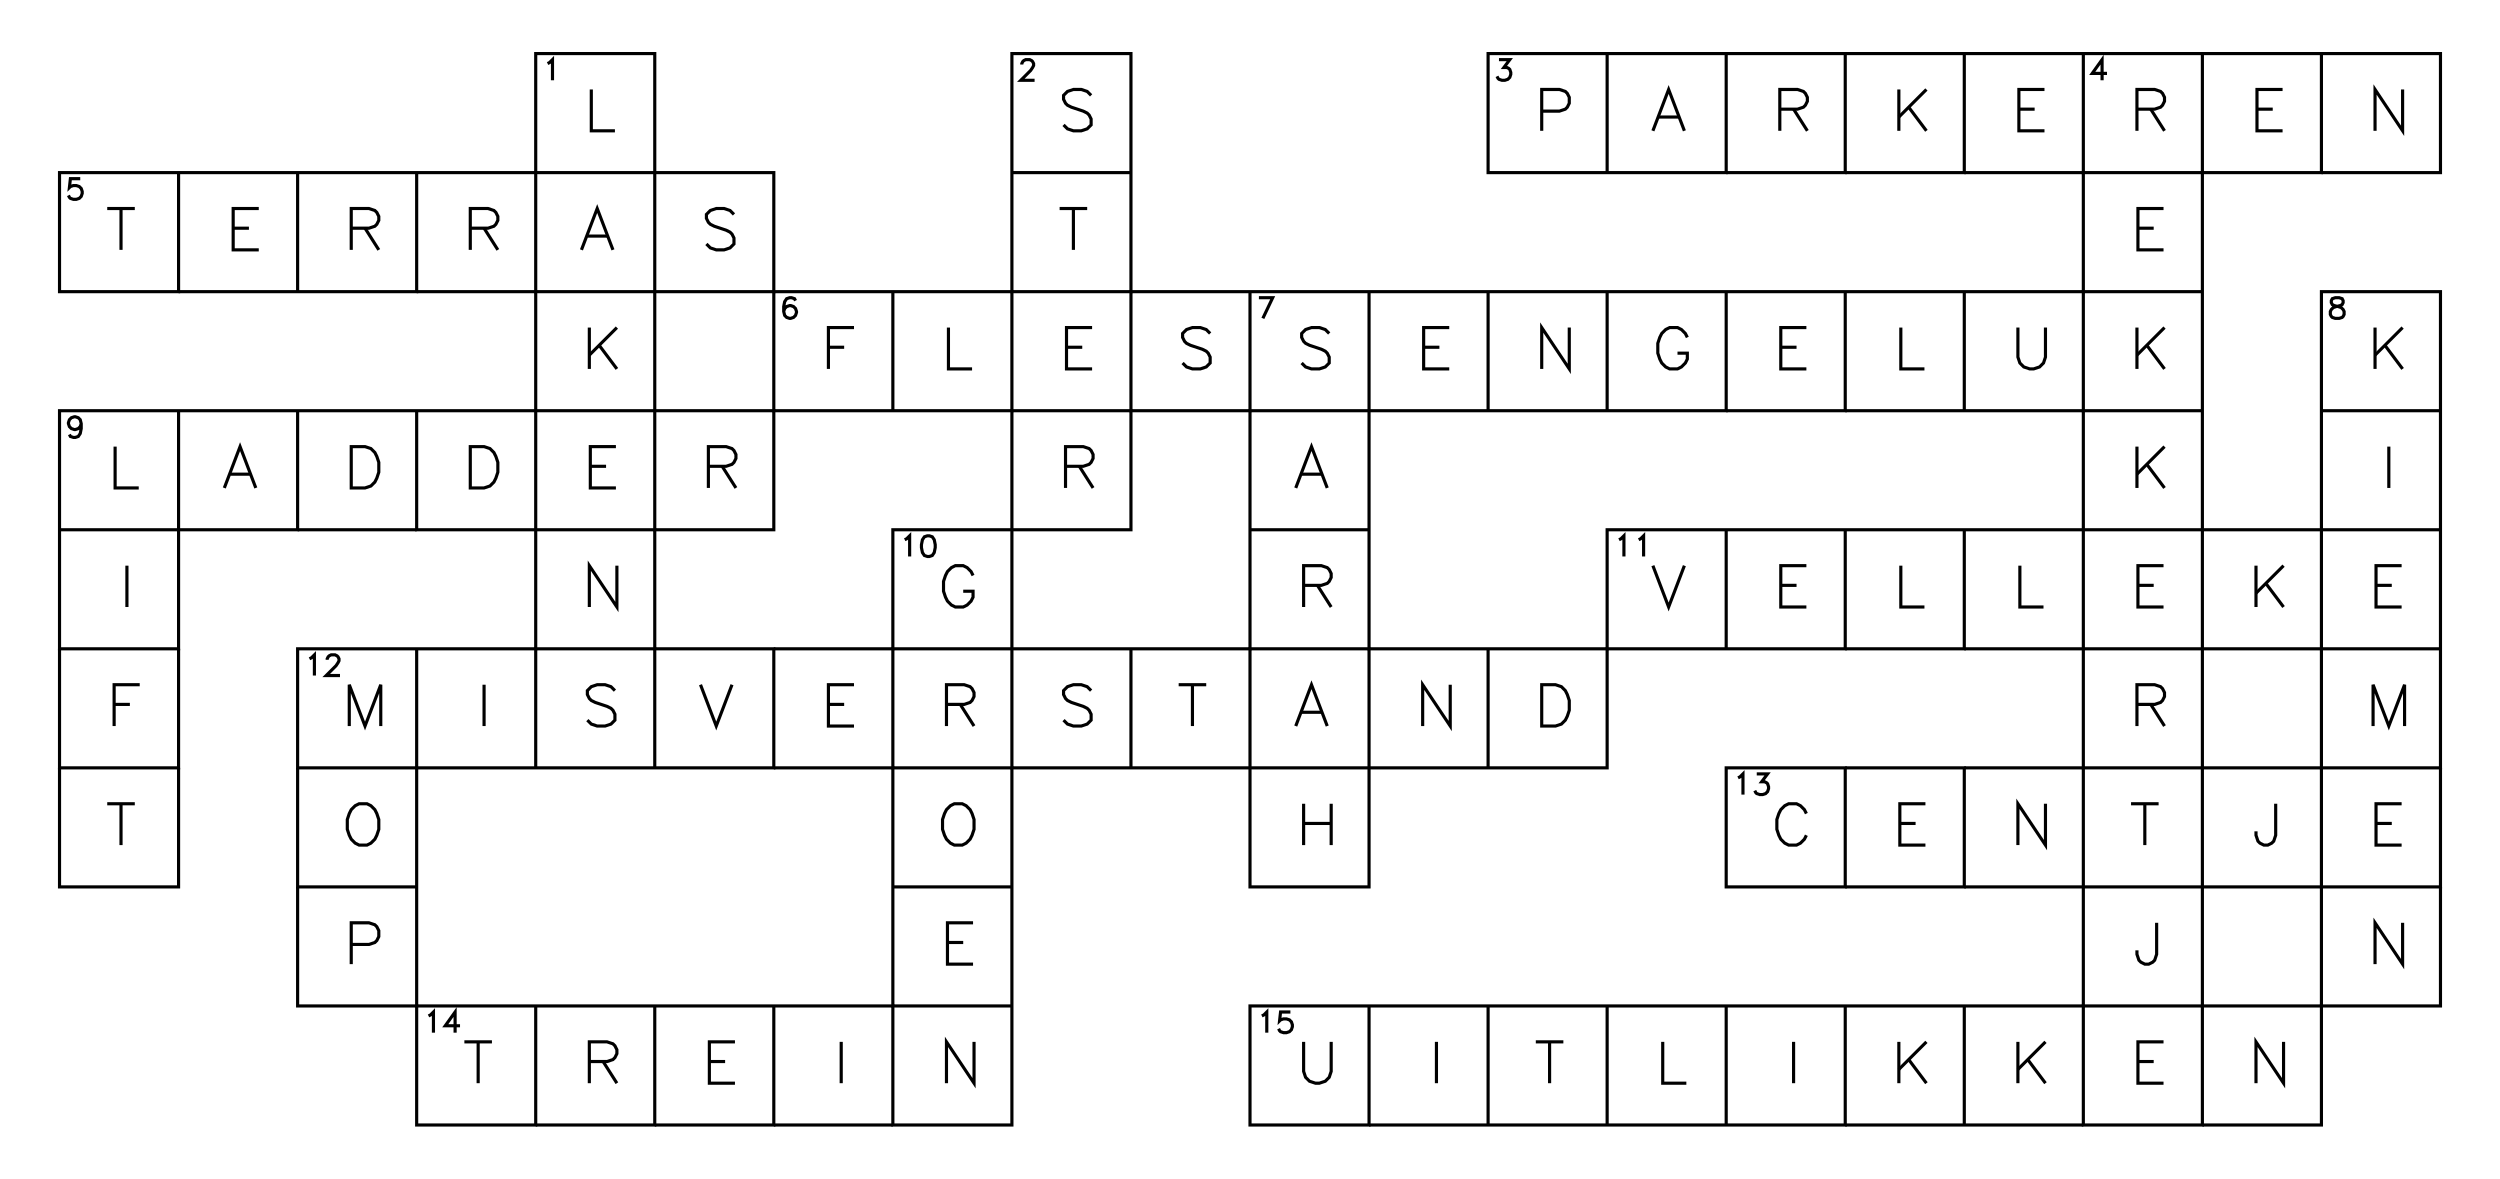 <?xml version="1.0" encoding="utf-8" ?>
<svg xmlns="http://www.w3.org/2000/svg" xmlns:cc="http://creativecommons.org/ns" xmlns:dc="http://purl.org/dc/elements/1.1/" xmlns:ev="http://www.w3.org/2001/xml-events" xmlns:inkscape="http://www.inkscape.org/namespaces/inkscape" xmlns:rdf="http://www.w3.org/1999/02/22-rdf-syntax-ns" xmlns:sodipodi="http://sodipodi.sourceforge.net/DTD/sodipodi-0.dtd" xmlns:xlink="http://www.w3.org/1999/xlink" baseProfile="tiny" height="9.9cm" version="1.2" viewBox="0 0 793.701 374.173" width="21.0cm">
  <defs/>
  <g fill="none" id="layer1" inkscape:groupmode="layer" inkscape:label="1" stroke="#000000" style="display:inline">
    <polyline points="56.693,130.394 56.693,168.189 56.693,168.189 56.693,205.984 56.693,205.984 18.898,205.984 18.898,205.984 18.898,168.189 18.898,168.189 18.898,130.394 18.898,130.394 56.693,130.394 56.693,130.394 94.488,130.394 94.488,130.394 132.284,130.394 132.284,130.394 170.079,130.394 170.079,130.394 207.874,130.394 207.874,130.394 207.874,168.189 207.874,168.189 245.669,168.189 245.669,168.189 245.669,130.394 245.669,130.394 207.874,130.394 207.874,130.394 207.874,92.598 207.874,92.598 170.079,92.598 170.079,92.598 170.079,54.803 170.079,54.803 207.874,54.803 207.874,54.803 245.669,54.803 245.669,54.803 245.669,92.598 245.669,92.598 207.874,92.598 207.874,92.598 207.874,54.803 207.874,54.803 207.874,17.008 207.874,17.008 170.079,17.008 170.079,17.008 170.079,54.803 170.079,54.803 132.284,54.803 132.284,54.803 94.488,54.803 94.488,54.803 56.693,54.803 56.693,54.803 18.898,54.803 18.898,54.803 18.898,92.598 18.898,92.598 56.693,92.598 56.693,92.598 56.693,54.803"/>
    <polyline points="173.844,20.177 174.469,19.865 174.469,19.865 175.406,18.927 175.406,18.927 175.406,25.49"/>
    <polyline points="187.726,28.405 187.726,41.531 187.726,41.531 195.226,41.531"/>
    <polygon points="321.26,17.008 321.26,54.803 321.26,54.803 321.26,92.598 321.26,92.598 359.055,92.598 359.055,92.598 359.055,54.803 359.055,54.803 359.055,17.008 359.055,17.008"/>
    <line x1="321.26" x2="359.055" y1="54.803" y2="54.803"/>
    <polyline points="324.4,20.49 324.4,20.177 324.4,20.177 324.712,19.552 324.712,19.552 325.025,19.24 325.025,19.24 325.65,18.927 325.65,18.927 326.9,18.927 326.9,18.927 327.525,19.24 327.525,19.24 327.837,19.552 327.837,19.552 328.15,20.177 328.15,20.177 328.15,20.802 328.15,20.802 327.837,21.427 327.837,21.427 327.212,22.365 327.212,22.365 324.087,25.49 324.087,25.49 328.462,25.49"/>
    <polyline points="346.408,30.28 345.158,29.03 345.158,29.03 343.283,28.405 343.283,28.405 340.783,28.405 340.783,28.405 338.908,29.03 338.908,29.03 337.658,30.28 337.658,30.28 337.658,31.53 337.658,31.53 338.283,32.781 338.283,32.781 338.908,33.406 338.908,33.406 340.158,34.031 340.158,34.031 343.908,35.281 343.908,35.281 345.158,35.906 345.158,35.906 345.783,36.531 345.783,36.531 346.408,37.781 346.408,37.781 346.408,39.656 346.408,39.656 345.158,40.906 345.158,40.906 343.283,41.531 343.283,41.531 340.783,41.531 340.783,41.531 338.908,40.906 338.908,40.906 337.658,39.656"/>
    <polygon points="472.441,17.008 472.441,54.803 472.441,54.803 510.236,54.803 510.236,54.803 548.032,54.803 548.032,54.803 548.032,17.008 548.032,17.008 510.236,17.008 510.236,17.008"/>
    <line x1="510.236" x2="510.236" y1="54.803" y2="17.008"/>
    <polyline points="475.893,18.927 479.331,18.927 479.331,18.927 477.456,21.427 477.456,21.427 478.393,21.427 478.393,21.427 479.018,21.74 479.018,21.74 479.331,22.052 479.331,22.052 479.643,22.99 479.643,22.99 479.643,23.615 479.643,23.615 479.331,24.552 479.331,24.552 478.706,25.177 478.706,25.177 477.768,25.49 477.768,25.49 476.831,25.49 476.831,25.49 475.893,25.177 475.893,25.177 475.581,24.865 475.581,24.865 475.268,24.24"/>
    <polyline points="489.464,35.281 495.089,35.281 495.089,35.281 496.964,34.656 496.964,34.656 497.589,34.031 497.589,34.031 498.214,32.781 498.214,32.781 498.214,30.905 498.214,30.905 497.589,29.655 497.589,29.655 496.964,29.03 496.964,29.03 495.089,28.405 495.089,28.405 489.464,28.405 489.464,28.405 489.464,41.531"/>
    <polyline points="534.759,41.531 529.759,28.405 529.759,28.405 524.759,41.531"/>
    <line x1="526.634" x2="532.884" y1="37.156" y2="37.156"/>
    <polyline points="548.032,54.803 585.827,54.803 585.827,54.803 585.827,17.008 585.827,17.008 548.032,17.008"/>
    <polyline points="565.054,34.656 570.679,34.656 570.679,34.656 572.554,34.031 572.554,34.031 573.179,33.406 573.179,33.406 573.804,32.156 573.804,32.156 573.804,30.905 573.804,30.905 573.179,29.655 573.179,29.655 572.554,29.03 572.554,29.03 570.679,28.405 570.679,28.405 565.054,28.405 565.054,28.405 565.054,41.531"/>
    <line x1="569.429" x2="573.804" y1="34.656" y2="41.531"/>
    <polyline points="585.827,54.803 623.622,54.803 623.622,54.803 623.622,17.008 623.622,17.008 585.827,17.008"/>
    <line x1="602.849" x2="602.849" y1="28.405" y2="41.531"/>
    <line x1="611.599" x2="602.849" y1="28.405" y2="37.156"/>
    <line x1="605.974" x2="611.599" y1="34.031" y2="41.531"/>
    <polyline points="623.622,54.803 661.417,54.803 661.417,54.803 661.417,92.598 661.417,92.598 623.622,92.598 623.622,92.598 585.827,92.598 585.827,92.598 548.032,92.598 548.032,92.598 510.236,92.598 510.236,92.598 472.441,92.598 472.441,92.598 434.646,92.598 434.646,92.598 396.85,92.598 396.85,92.598 359.055,92.598 359.055,92.598 359.055,130.394 359.055,130.394 396.85,130.394 396.85,130.394 396.85,92.598"/>
    <polyline points="661.417,17.008 699.213,17.008 699.213,17.008 699.213,54.803 699.213,54.803 661.417,54.803 661.417,54.803 661.417,17.008 661.417,17.008 623.622,17.008"/>
    <polyline points="649.082,28.405 640.957,28.405 640.957,28.405 640.957,41.531 640.957,41.531 649.082,41.531"/>
    <line x1="640.957" x2="645.957" y1="34.656" y2="34.656"/>
    <polyline points="667.37,25.49 667.37,18.927 667.37,18.927 664.245,23.302 664.245,23.302 668.932,23.302"/>
    <polyline points="678.44,34.656 684.065,34.656 684.065,34.656 685.94,34.031 685.94,34.031 686.565,33.406 686.565,33.406 687.19,32.156 687.19,32.156 687.19,30.905 687.19,30.905 686.565,29.655 686.565,29.655 685.94,29.03 685.94,29.03 684.065,28.405 684.065,28.405 678.44,28.405 678.44,28.405 678.44,41.531"/>
    <line x1="682.815" x2="687.19" y1="34.656" y2="41.531"/>
    <polyline points="434.646,92.598 434.646,130.394 434.646,130.394 434.646,168.189 434.646,168.189 434.646,205.984 434.646,205.984 472.441,205.984 472.441,205.984 510.236,205.984 510.236,205.984 510.236,168.189 510.236,168.189 548.032,168.189 548.032,168.189 585.827,168.189 585.827,168.189 623.622,168.189 623.622,168.189 661.417,168.189 661.417,168.189 699.213,168.189 699.213,168.189 699.213,130.394 699.213,130.394 699.213,92.598 699.213,92.598 699.213,54.803 699.213,54.803 737.008,54.803 737.008,54.803 737.008,17.008 737.008,17.008 699.213,17.008"/>
    <polyline points="724.673,28.405 716.548,28.405 716.548,28.405 716.548,41.531 716.548,41.531 724.673,41.531"/>
    <line x1="716.548" x2="721.548" y1="34.656" y2="34.656"/>
    <polyline points="737.008,54.803 774.803,54.803 774.803,54.803 774.803,17.008 774.803,17.008 737.008,17.008"/>
    <polyline points="762.78,28.405 762.78,41.531 762.78,41.531 754.03,28.405 754.03,28.405 754.03,41.531"/>
    <polyline points="25.475,56.722 22.35,56.722 22.35,56.722 22.037,59.535 22.037,59.535 22.35,59.222 22.35,59.222 23.287,58.91 23.287,58.91 24.225,58.91 24.225,58.91 25.162,59.222 25.162,59.222 25.787,59.847 25.787,59.847 26.1,60.785 26.1,60.785 26.1,61.41 26.1,61.41 25.787,62.347 25.787,62.347 25.162,62.972 25.162,62.972 24.225,63.285 24.225,63.285 23.287,63.285 23.287,63.285 22.35,62.972 22.35,62.972 22.037,62.66 22.037,62.66 21.725,62.035"/>
    <line x1="38.42" x2="38.42" y1="66.201" y2="79.326"/>
    <line x1="34.045" x2="42.795" y1="66.201" y2="66.201"/>
    <polyline points="56.693,92.598 94.488,92.598 94.488,92.598 132.284,92.598 132.284,92.598 132.284,54.803"/>
    <line x1="94.488" x2="94.488" y1="92.598" y2="54.803"/>
    <polyline points="82.153,66.201 74.028,66.201 74.028,66.201 74.028,79.326 74.028,79.326 82.153,79.326"/>
    <line x1="74.028" x2="79.028" y1="72.451" y2="72.451"/>
    <polyline points="111.511,72.451 117.136,72.451 117.136,72.451 119.011,71.826 119.011,71.826 119.636,71.201 119.636,71.201 120.261,69.951 120.261,69.951 120.261,68.701 120.261,68.701 119.636,67.451 119.636,67.451 119.011,66.826 119.011,66.826 117.136,66.201 117.136,66.201 111.511,66.201 111.511,66.201 111.511,79.326"/>
    <line x1="115.886" x2="120.261" y1="72.451" y2="79.326"/>
    <polyline points="132.284,92.598 170.079,92.598 170.079,92.598 170.079,130.394 170.079,130.394 170.079,168.189 170.079,168.189 170.079,205.984 170.079,205.984 132.284,205.984 132.284,205.984 94.488,205.984 94.488,205.984 94.488,243.78 94.488,243.78 132.284,243.78 132.284,243.78 170.079,243.78 170.079,243.78 207.874,243.78 207.874,243.78 245.669,243.78 245.669,243.78 245.669,205.984 245.669,205.984 207.874,205.984 207.874,205.984 207.874,168.189 207.874,168.189 170.079,168.189 170.079,168.189 132.284,168.189 132.284,168.189 132.284,130.394"/>
    <polyline points="149.306,72.451 154.931,72.451 154.931,72.451 156.806,71.826 156.806,71.826 157.431,71.201 157.431,71.201 158.056,69.951 158.056,69.951 158.056,68.701 158.056,68.701 157.431,67.451 157.431,67.451 156.806,66.826 156.806,66.826 154.931,66.201 154.931,66.201 149.306,66.201 149.306,66.201 149.306,79.326"/>
    <line x1="153.681" x2="158.056" y1="72.451" y2="79.326"/>
    <polyline points="194.601,79.326 189.601,66.201 189.601,66.201 184.601,79.326"/>
    <line x1="186.476" x2="192.726" y1="74.951" y2="74.951"/>
    <polyline points="233.022,68.076 231.772,66.826 231.772,66.826 229.897,66.201 229.897,66.201 227.397,66.201 227.397,66.201 225.522,66.826 225.522,66.826 224.272,68.076 224.272,68.076 224.272,69.326 224.272,69.326 224.897,70.576 224.897,70.576 225.522,71.201 225.522,71.201 226.772,71.826 226.772,71.826 230.522,73.076 230.522,73.076 231.772,73.701 231.772,73.701 232.397,74.326 232.397,74.326 233.022,75.576 233.022,75.576 233.022,77.451 233.022,77.451 231.772,78.701 231.772,78.701 229.897,79.326 229.897,79.326 227.397,79.326 227.397,79.326 225.522,78.701 225.522,78.701 224.272,77.451"/>
    <line x1="340.783" x2="340.783" y1="66.201" y2="79.326"/>
    <line x1="336.408" x2="345.158" y1="66.201" y2="66.201"/>
    <polyline points="699.213,130.394 661.417,130.394 661.417,130.394 661.417,92.598 661.417,92.598 699.213,92.598"/>
    <polyline points="686.878,66.201 678.753,66.201 678.753,66.201 678.753,79.326 678.753,79.326 686.878,79.326"/>
    <line x1="678.753" x2="683.753" y1="72.451" y2="72.451"/>
    <line x1="187.101" x2="187.101" y1="103.996" y2="117.121"/>
    <line x1="195.851" x2="187.101" y1="103.996" y2="112.746"/>
    <line x1="190.226" x2="195.851" y1="109.621" y2="117.121"/>
    <polygon points="245.669,92.598 245.669,130.394 245.669,130.394 283.465,130.394 283.465,130.394 321.26,130.394 321.26,130.394 321.26,92.598 321.26,92.598 283.465,92.598 283.465,92.598"/>
    <line x1="283.465" x2="283.465" y1="130.394" y2="92.598"/>
    <polyline points="252.559,95.455 252.247,94.83 252.247,94.83 251.309,94.518 251.309,94.518 250.684,94.518 250.684,94.518 249.747,94.83 249.747,94.83 249.122,95.768 249.122,95.768 248.809,97.33 248.809,97.33 248.809,98.893 248.809,98.893 249.122,100.143 249.122,100.143 249.747,100.768 249.747,100.768 250.684,101.08 250.684,101.08 250.997,101.08 250.997,101.08 251.934,100.768 251.934,100.768 252.559,100.143 252.559,100.143 252.872,99.205 252.872,99.205 252.872,98.893 252.872,98.893 252.559,97.955 252.559,97.955 251.934,97.33 251.934,97.33 250.997,97.018 250.997,97.018 250.684,97.018 250.684,97.018 249.747,97.33 249.747,97.33 249.122,97.955 249.122,97.955 248.809,98.893"/>
    <polyline points="271.129,103.996 263.004,103.996 263.004,103.996 263.004,117.121"/>
    <line x1="263.004" x2="268.004" y1="110.246" y2="110.246"/>
    <polyline points="301.112,103.996 301.112,117.121 301.112,117.121 308.612,117.121"/>
    <polyline points="585.827,168.189 585.827,205.984 585.827,205.984 548.032,205.984 548.032,205.984 510.236,205.984 510.236,205.984 510.236,243.78 510.236,243.78 472.441,243.78 472.441,243.78 434.646,243.78 434.646,243.78 434.646,281.575 434.646,281.575 396.85,281.575 396.85,281.575 396.85,243.78 396.85,243.78 434.646,243.78 434.646,243.78 434.646,205.984 434.646,205.984 396.85,205.984 396.85,205.984 396.85,243.78 396.85,243.78 359.055,243.78 359.055,243.78 321.26,243.78 321.26,243.78 321.26,205.984 321.26,205.984 321.26,168.189 321.26,168.189 321.26,130.394 321.26,130.394 359.055,130.394 359.055,130.394 359.055,168.189 359.055,168.189 321.26,168.189 321.26,168.189 283.465,168.189 283.465,168.189 283.465,205.984 283.465,205.984 245.669,205.984"/>
    <polyline points="346.72,103.996 338.595,103.996 338.595,103.996 338.595,117.121 338.595,117.121 346.72,117.121"/>
    <line x1="338.595" x2="343.595" y1="110.246" y2="110.246"/>
    <polyline points="384.203,105.871 382.953,104.621 382.953,104.621 381.078,103.996 381.078,103.996 378.578,103.996 378.578,103.996 376.703,104.621 376.703,104.621 375.453,105.871 375.453,105.871 375.453,107.121 375.453,107.121 376.078,108.371 376.078,108.371 376.703,108.996 376.703,108.996 377.953,109.621 377.953,109.621 381.703,110.871 381.703,110.871 382.953,111.496 382.953,111.496 383.578,112.121 383.578,112.121 384.203,113.371 384.203,113.371 384.203,115.246 384.203,115.246 382.953,116.496 382.953,116.496 381.078,117.121 381.078,117.121 378.578,117.121 378.578,117.121 376.703,116.496 376.703,116.496 375.453,115.246"/>
    <polyline points="132.284,205.984 132.284,243.78 132.284,243.78 132.284,281.575 132.284,281.575 132.284,319.37 132.284,319.37 170.079,319.37 170.079,319.37 207.874,319.37 207.874,319.37 245.669,319.37 245.669,319.37 283.465,319.37 283.465,319.37 283.465,357.165 283.465,357.165 321.26,357.165 321.26,357.165 321.26,319.37 321.26,319.37 321.26,281.575 321.26,281.575 321.26,243.78 321.26,243.78 283.465,243.78 283.465,243.78 283.465,205.984 283.465,205.984 321.26,205.984 321.26,205.984 359.055,205.984 359.055,205.984 396.85,205.984 396.85,205.984 396.85,168.189 396.85,168.189 396.85,130.394 396.85,130.394 434.646,130.394 434.646,130.394 472.441,130.394 472.441,130.394 510.236,130.394 510.236,130.394 548.032,130.394 548.032,130.394 548.032,92.598"/>
    <polyline points="399.678,94.518 404.053,94.518 404.053,94.518 400.928,101.08"/>
    <polyline points="421.998,105.871 420.748,104.621 420.748,104.621 418.873,103.996 418.873,103.996 416.373,103.996 416.373,103.996 414.498,104.621 414.498,104.621 413.248,105.871 413.248,105.871 413.248,107.121 413.248,107.121 413.873,108.371 413.873,108.371 414.498,108.996 414.498,108.996 415.748,109.621 415.748,109.621 419.498,110.871 419.498,110.871 420.748,111.496 420.748,111.496 421.373,112.121 421.373,112.121 421.998,113.371 421.998,113.371 421.998,115.246 421.998,115.246 420.748,116.496 420.748,116.496 418.873,117.121 418.873,117.121 416.373,117.121 416.373,117.121 414.498,116.496 414.498,116.496 413.248,115.246"/>
    <line x1="472.441" x2="472.441" y1="130.394" y2="92.598"/>
    <polyline points="460.106,103.996 451.981,103.996 451.981,103.996 451.981,117.121 451.981,117.121 460.106,117.121"/>
    <line x1="451.981" x2="456.981" y1="110.246" y2="110.246"/>
    <line x1="510.236" x2="510.236" y1="130.394" y2="92.598"/>
    <polyline points="498.214,103.996 498.214,117.121 498.214,117.121 489.464,103.996 489.464,103.996 489.464,117.121"/>
    <polyline points="535.696,107.121 535.071,105.871 535.071,105.871 533.821,104.621 533.821,104.621 532.571,103.996 532.571,103.996 530.071,103.996 530.071,103.996 528.821,104.621 528.821,104.621 527.571,105.871 527.571,105.871 526.946,107.121 526.946,107.121 526.321,108.996 526.321,108.996 526.321,112.121 526.321,112.121 526.946,113.996 526.946,113.996 527.571,115.246 527.571,115.246 528.821,116.496 528.821,116.496 530.071,117.121 530.071,117.121 532.571,117.121 532.571,117.121 533.821,116.496 533.821,116.496 535.071,115.246 535.071,115.246 535.696,113.996 535.696,113.996 535.696,112.121 535.696,112.121 532.571,112.121"/>
    <polyline points="548.032,130.394 585.827,130.394 585.827,130.394 585.827,92.598"/>
    <polyline points="573.492,103.996 565.367,103.996 565.367,103.996 565.367,117.121 565.367,117.121 573.492,117.121"/>
    <line x1="565.367" x2="570.367" y1="110.246" y2="110.246"/>
    <polyline points="585.827,130.394 623.622,130.394 623.622,130.394 661.417,130.394 661.417,130.394 661.417,168.189 661.417,168.189 661.417,205.984 661.417,205.984 661.417,243.78 661.417,243.78 699.213,243.78 699.213,243.78 699.213,205.984 699.213,205.984 699.213,168.189 699.213,168.189 737.008,168.189 737.008,168.189 774.803,168.189 774.803,168.189 774.803,130.394 774.803,130.394 774.803,92.598 774.803,92.598 737.008,92.598 737.008,92.598 737.008,130.394 737.008,130.394 737.008,168.189 737.008,168.189 737.008,205.984 737.008,205.984 737.008,243.78 737.008,243.78 774.803,243.78 774.803,243.78 774.803,205.984 774.803,205.984 774.803,168.189"/>
    <line x1="623.622" x2="623.622" y1="130.394" y2="92.598"/>
    <polyline points="603.474,103.996 603.474,117.121 603.474,117.121 610.974,117.121"/>
    <polyline points="640.645,103.996 640.645,113.371 640.645,113.371 641.27,115.246 641.27,115.246 642.52,116.496 642.52,116.496 644.395,117.121 644.395,117.121 645.645,117.121 645.645,117.121 647.52,116.496 647.52,116.496 648.77,115.246 648.77,115.246 649.395,113.371 649.395,113.371 649.395,103.996"/>
    <line x1="678.44" x2="678.44" y1="103.996" y2="117.121"/>
    <line x1="687.19" x2="678.44" y1="103.996" y2="112.746"/>
    <line x1="681.565" x2="687.19" y1="109.621" y2="117.121"/>
    <line x1="737.008" x2="774.803" y1="130.394" y2="130.394"/>
    <polygon points="741.398,94.518 740.46,94.83 740.46,94.83 740.148,95.455 740.148,95.455 740.148,96.08 740.148,96.08 740.46,96.705 740.46,96.705 741.085,97.018 741.085,97.018 742.335,97.33 742.335,97.33 743.273,97.643 743.273,97.643 743.898,98.268 743.898,98.268 744.21,98.893 744.21,98.893 744.21,99.83 744.21,99.83 743.898,100.455 743.898,100.455 743.585,100.768 743.585,100.768 742.648,101.08 742.648,101.08 741.398,101.08 741.398,101.08 740.46,100.768 740.46,100.768 740.148,100.455 740.148,100.455 739.835,99.83 739.835,99.83 739.835,98.893 739.835,98.893 740.148,98.268 740.148,98.268 740.773,97.643 740.773,97.643 741.71,97.33 741.71,97.33 742.96,97.018 742.96,97.018 743.585,96.705 743.585,96.705 743.898,96.08 743.898,96.08 743.898,95.455 743.898,95.455 743.585,94.83 743.585,94.83 742.648,94.518 742.648,94.518"/>
    <line x1="754.03" x2="754.03" y1="103.996" y2="117.121"/>
    <line x1="762.78" x2="754.03" y1="103.996" y2="112.746"/>
    <line x1="757.155" x2="762.78" y1="109.621" y2="117.121"/>
    <polyline points="18.898,168.189 56.693,168.189 56.693,168.189 94.488,168.189 94.488,168.189 94.488,130.394"/>
    <polyline points="25.787,134.5 25.475,135.438 25.475,135.438 24.85,136.063 24.85,136.063 23.912,136.375 23.912,136.375 23.6,136.375 23.6,136.375 22.662,136.063 22.662,136.063 22.037,135.438 22.037,135.438 21.725,134.5 21.725,134.5 21.725,134.188 21.725,134.188 22.037,133.25 22.037,133.25 22.662,132.625 22.662,132.625 23.6,132.313 23.6,132.313 23.912,132.313 23.912,132.313 24.85,132.625 24.85,132.625 25.475,133.25 25.475,133.25 25.787,134.5 25.787,134.5 25.787,136.063 25.787,136.063 25.475,137.625 25.475,137.625 24.85,138.563 24.85,138.563 23.912,138.875 23.912,138.875 23.287,138.875 23.287,138.875 22.35,138.563 22.35,138.563 22.037,137.938"/>
    <polyline points="36.545,141.791 36.545,154.916 36.545,154.916 44.045,154.916"/>
    <polyline points="81.216,154.916 76.216,141.791 76.216,141.791 71.216,154.916"/>
    <line x1="73.091" x2="79.341" y1="150.541" y2="150.541"/>
    <line x1="94.488" x2="132.284" y1="168.189" y2="168.189"/>
    <polygon points="111.511,141.791 111.511,154.916 111.511,154.916 115.886,154.916 115.886,154.916 117.761,154.291 117.761,154.291 119.011,153.041 119.011,153.041 119.636,151.791 119.636,151.791 120.261,149.916 120.261,149.916 120.261,146.791 120.261,146.791 119.636,144.916 119.636,144.916 119.011,143.666 119.011,143.666 117.761,142.416 117.761,142.416 115.886,141.791 115.886,141.791"/>
    <polygon points="149.306,141.791 149.306,154.916 149.306,154.916 153.681,154.916 153.681,154.916 155.556,154.291 155.556,154.291 156.806,153.041 156.806,153.041 157.431,151.791 157.431,151.791 158.056,149.916 158.056,149.916 158.056,146.791 158.056,146.791 157.431,144.916 157.431,144.916 156.806,143.666 156.806,143.666 155.556,142.416 155.556,142.416 153.681,141.791 153.681,141.791"/>
    <polyline points="195.539,141.791 187.414,141.791 187.414,141.791 187.414,154.916 187.414,154.916 195.539,154.916"/>
    <line x1="187.414" x2="192.414" y1="148.041" y2="148.041"/>
    <polyline points="224.897,148.041 230.522,148.041 230.522,148.041 232.397,147.416 232.397,147.416 233.022,146.791 233.022,146.791 233.647,145.541 233.647,145.541 233.647,144.291 233.647,144.291 233.022,143.041 233.022,143.041 232.397,142.416 232.397,142.416 230.522,141.791 230.522,141.791 224.897,141.791 224.897,141.791 224.897,154.916"/>
    <line x1="229.272" x2="233.647" y1="148.041" y2="154.916"/>
    <polyline points="338.283,148.041 343.908,148.041 343.908,148.041 345.783,147.416 345.783,147.416 346.408,146.791 346.408,146.791 347.033,145.541 347.033,145.541 347.033,144.291 347.033,144.291 346.408,143.041 346.408,143.041 345.783,142.416 345.783,142.416 343.908,141.791 343.908,141.791 338.283,141.791 338.283,141.791 338.283,154.916"/>
    <line x1="342.658" x2="347.033" y1="148.041" y2="154.916"/>
    <line x1="396.85" x2="434.646" y1="168.189" y2="168.189"/>
    <polyline points="421.373,154.916 416.373,141.791 416.373,141.791 411.373,154.916"/>
    <line x1="413.248" x2="419.498" y1="150.541" y2="150.541"/>
    <line x1="678.44" x2="678.44" y1="141.791" y2="154.916"/>
    <line x1="687.19" x2="678.44" y1="141.791" y2="150.541"/>
    <line x1="681.565" x2="687.19" y1="147.416" y2="154.916"/>
    <line x1="758.405" x2="758.405" y1="141.791" y2="154.916"/>
    <line x1="40.295" x2="40.295" y1="179.587" y2="192.712"/>
    <polyline points="170.079,243.78 170.079,205.984 170.079,205.984 207.874,205.984 207.874,205.984 207.874,243.78"/>
    <polyline points="195.851,179.587 195.851,192.712 195.851,192.712 187.101,179.587 187.101,179.587 187.101,192.712"/>
    <polyline points="287.229,171.358 287.854,171.046 287.854,171.046 288.792,170.108 288.792,170.108 288.792,176.671"/>
    <polygon points="294.417,170.108 293.479,170.421 293.479,170.421 292.854,171.358 292.854,171.358 292.542,172.921 292.542,172.921 292.542,173.858 292.542,173.858 292.854,175.421 292.854,175.421 293.479,176.358 293.479,176.358 294.417,176.671 294.417,176.671 295.042,176.671 295.042,176.671 295.979,176.358 295.979,176.358 296.604,175.421 296.604,175.421 296.917,173.858 296.917,173.858 296.917,172.921 296.917,172.921 296.604,171.358 296.604,171.358 295.979,170.421 295.979,170.421 295.042,170.108 295.042,170.108"/>
    <polyline points="308.925,182.712 308.3,181.462 308.3,181.462 307.05,180.212 307.05,180.212 305.8,179.587 305.8,179.587 303.3,179.587 303.3,179.587 302.05,180.212 302.05,180.212 300.8,181.462 300.8,181.462 300.175,182.712 300.175,182.712 299.55,184.587 299.55,184.587 299.55,187.712 299.55,187.712 300.175,189.587 300.175,189.587 300.8,190.837 300.8,190.837 302.05,192.087 302.05,192.087 303.3,192.712 303.3,192.712 305.8,192.712 305.8,192.712 307.05,192.087 307.05,192.087 308.3,190.837 308.3,190.837 308.925,189.587 308.925,189.587 308.925,187.712 308.925,187.712 305.8,187.712"/>
    <polyline points="413.873,185.837 419.498,185.837 419.498,185.837 421.373,185.212 421.373,185.212 421.998,184.587 421.998,184.587 422.623,183.337 422.623,183.337 422.623,182.087 422.623,182.087 421.998,180.837 421.998,180.837 421.373,180.212 421.373,180.212 419.498,179.587 419.498,179.587 413.873,179.587 413.873,179.587 413.873,192.712"/>
    <line x1="418.248" x2="422.623" y1="185.837" y2="192.712"/>
    <line x1="548.032" x2="548.032" y1="205.984" y2="168.189"/>
    <polyline points="514.001,171.358 514.626,171.046 514.626,171.046 515.563,170.108 515.563,170.108 515.563,176.671"/>
    <polyline points="520.251,171.358 520.876,171.046 520.876,171.046 521.813,170.108 521.813,170.108 521.813,176.671"/>
    <polyline points="524.759,179.587 529.759,192.712 529.759,192.712 534.759,179.587"/>
    <polyline points="573.492,179.587 565.367,179.587 565.367,179.587 565.367,192.712 565.367,192.712 573.492,192.712"/>
    <line x1="565.367" x2="570.367" y1="185.837" y2="185.837"/>
    <polyline points="585.827,205.984 623.622,205.984 623.622,205.984 623.622,168.189"/>
    <polyline points="603.474,179.587 603.474,192.712 603.474,192.712 610.974,192.712"/>
    <polyline points="623.622,205.984 661.417,205.984 661.417,205.984 699.213,205.984 699.213,205.984 737.008,205.984 737.008,205.984 774.803,205.984"/>
    <polyline points="641.27,179.587 641.27,192.712 641.27,192.712 648.77,192.712"/>
    <polyline points="686.878,179.587 678.753,179.587 678.753,179.587 678.753,192.712 678.753,192.712 686.878,192.712"/>
    <line x1="678.753" x2="683.753" y1="185.837" y2="185.837"/>
    <line x1="716.235" x2="716.235" y1="179.587" y2="192.712"/>
    <line x1="724.985" x2="716.235" y1="179.587" y2="188.337"/>
    <line x1="719.36" x2="724.985" y1="185.212" y2="192.712"/>
    <polyline points="762.468,179.587 754.343,179.587 754.343,179.587 754.343,192.712 754.343,192.712 762.468,192.712"/>
    <line x1="754.343" x2="759.343" y1="185.837" y2="185.837"/>
    <polyline points="18.898,205.984 18.898,243.78 18.898,243.78 56.693,243.78 56.693,243.78 56.693,205.984"/>
    <polyline points="44.358,217.382 36.233,217.382 36.233,217.382 36.233,230.507"/>
    <line x1="36.233" x2="41.233" y1="223.632" y2="223.632"/>
    <polyline points="98.253,209.154 98.878,208.841 98.878,208.841 99.816,207.904 99.816,207.904 99.816,214.466"/>
    <polyline points="103.878,209.466 103.878,209.154 103.878,209.154 104.191,208.529 104.191,208.529 104.503,208.216 104.503,208.216 105.128,207.904 105.128,207.904 106.378,207.904 106.378,207.904 107.003,208.216 107.003,208.216 107.316,208.529 107.316,208.529 107.628,209.154 107.628,209.154 107.628,209.779 107.628,209.779 107.316,210.404 107.316,210.404 106.691,211.341 106.691,211.341 103.566,214.466 103.566,214.466 107.941,214.466"/>
    <polyline points="120.886,230.507 120.886,217.382 120.886,217.382 115.886,230.507 115.886,230.507 110.886,217.382 110.886,217.382 110.886,230.507"/>
    <line x1="153.681" x2="153.681" y1="217.382" y2="230.507"/>
    <polyline points="195.226,219.257 193.976,218.007 193.976,218.007 192.101,217.382 192.101,217.382 189.601,217.382 189.601,217.382 187.726,218.007 187.726,218.007 186.476,219.257 186.476,219.257 186.476,220.507 186.476,220.507 187.101,221.757 187.101,221.757 187.726,222.382 187.726,222.382 188.976,223.007 188.976,223.007 192.726,224.257 192.726,224.257 193.976,224.882 193.976,224.882 194.601,225.507 194.601,225.507 195.226,226.757 195.226,226.757 195.226,228.632 195.226,228.632 193.976,229.882 193.976,229.882 192.101,230.507 192.101,230.507 189.601,230.507 189.601,230.507 187.726,229.882 187.726,229.882 186.476,228.632"/>
    <polyline points="222.397,217.382 227.397,230.507 227.397,230.507 232.397,217.382"/>
    <polyline points="245.669,243.78 283.465,243.78 283.465,243.78 283.465,281.575 283.465,281.575 283.465,319.37 283.465,319.37 321.26,319.37"/>
    <polyline points="271.129,217.382 263.004,217.382 263.004,217.382 263.004,230.507 263.004,230.507 271.129,230.507"/>
    <line x1="263.004" x2="268.004" y1="223.632" y2="223.632"/>
    <polyline points="300.487,223.632 306.112,223.632 306.112,223.632 307.987,223.007 307.987,223.007 308.612,222.382 308.612,222.382 309.237,221.132 309.237,221.132 309.237,219.882 309.237,219.882 308.612,218.632 308.612,218.632 307.987,218.007 307.987,218.007 306.112,217.382 306.112,217.382 300.487,217.382 300.487,217.382 300.487,230.507"/>
    <line x1="304.862" x2="309.237" y1="223.632" y2="230.507"/>
    <line x1="359.055" x2="359.055" y1="243.78" y2="205.984"/>
    <polyline points="346.408,219.257 345.158,218.007 345.158,218.007 343.283,217.382 343.283,217.382 340.783,217.382 340.783,217.382 338.908,218.007 338.908,218.007 337.658,219.257 337.658,219.257 337.658,220.507 337.658,220.507 338.283,221.757 338.283,221.757 338.908,222.382 338.908,222.382 340.158,223.007 340.158,223.007 343.908,224.257 343.908,224.257 345.158,224.882 345.158,224.882 345.783,225.507 345.783,225.507 346.408,226.757 346.408,226.757 346.408,228.632 346.408,228.632 345.158,229.882 345.158,229.882 343.283,230.507 343.283,230.507 340.783,230.507 340.783,230.507 338.908,229.882 338.908,229.882 337.658,228.632"/>
    <line x1="378.578" x2="378.578" y1="217.382" y2="230.507"/>
    <line x1="374.203" x2="382.953" y1="217.382" y2="217.382"/>
    <polyline points="421.373,230.507 416.373,217.382 416.373,217.382 411.373,230.507"/>
    <line x1="413.248" x2="419.498" y1="226.132" y2="226.132"/>
    <line x1="472.441" x2="472.441" y1="243.78" y2="205.984"/>
    <polyline points="460.418,217.382 460.418,230.507 460.418,230.507 451.668,217.382 451.668,217.382 451.668,230.507"/>
    <polygon points="489.464,217.382 489.464,230.507 489.464,230.507 493.839,230.507 493.839,230.507 495.714,229.882 495.714,229.882 496.964,228.632 496.964,228.632 497.589,227.382 497.589,227.382 498.214,225.507 498.214,225.507 498.214,222.382 498.214,222.382 497.589,220.507 497.589,220.507 496.964,219.257 496.964,219.257 495.714,218.007 495.714,218.007 493.839,217.382 493.839,217.382"/>
    <polyline points="678.44,223.632 684.065,223.632 684.065,223.632 685.94,223.007 685.94,223.007 686.565,222.382 686.565,222.382 687.19,221.132 687.19,221.132 687.19,219.882 687.19,219.882 686.565,218.632 686.565,218.632 685.94,218.007 685.94,218.007 684.065,217.382 684.065,217.382 678.44,217.382 678.44,217.382 678.44,230.507"/>
    <line x1="682.815" x2="687.19" y1="223.632" y2="230.507"/>
    <polyline points="763.405,230.507 763.405,217.382 763.405,217.382 758.405,230.507 758.405,230.507 753.405,217.382 753.405,217.382 753.405,230.507"/>
    <polyline points="18.898,243.78 18.898,281.575 18.898,281.575 56.693,281.575 56.693,281.575 56.693,243.78"/>
    <line x1="38.42" x2="38.42" y1="255.177" y2="268.302"/>
    <line x1="34.045" x2="42.795" y1="255.177" y2="255.177"/>
    <polyline points="94.488,243.78 94.488,281.575 94.488,281.575 132.284,281.575"/>
    <polygon points="114.011,255.177 112.761,255.802 112.761,255.802 111.511,257.052 111.511,257.052 110.886,258.302 110.886,258.302 110.261,260.177 110.261,260.177 110.261,263.302 110.261,263.302 110.886,265.177 110.886,265.177 111.511,266.427 111.511,266.427 112.761,267.677 112.761,267.677 114.011,268.302 114.011,268.302 116.511,268.302 116.511,268.302 117.761,267.677 117.761,267.677 119.011,266.427 119.011,266.427 119.636,265.177 119.636,265.177 120.261,263.302 120.261,263.302 120.261,260.177 120.261,260.177 119.636,258.302 119.636,258.302 119.011,257.052 119.011,257.052 117.761,255.802 117.761,255.802 116.511,255.177 116.511,255.177"/>
    <line x1="283.465" x2="321.26" y1="281.575" y2="281.575"/>
    <polygon points="302.987,255.177 301.737,255.802 301.737,255.802 300.487,257.052 300.487,257.052 299.862,258.302 299.862,258.302 299.237,260.177 299.237,260.177 299.237,263.302 299.237,263.302 299.862,265.177 299.862,265.177 300.487,266.427 300.487,266.427 301.737,267.677 301.737,267.677 302.987,268.302 302.987,268.302 305.487,268.302 305.487,268.302 306.737,267.677 306.737,267.677 307.987,266.427 307.987,266.427 308.612,265.177 308.612,265.177 309.237,263.302 309.237,263.302 309.237,260.177 309.237,260.177 308.612,258.302 308.612,258.302 307.987,257.052 307.987,257.052 306.737,255.802 306.737,255.802 305.487,255.177 305.487,255.177"/>
    <line x1="413.873" x2="413.873" y1="255.177" y2="268.302"/>
    <line x1="422.623" x2="422.623" y1="255.177" y2="268.302"/>
    <line x1="413.873" x2="422.623" y1="261.427" y2="261.427"/>
    <polygon points="548.032,243.78 548.032,281.575 548.032,281.575 585.827,281.575 585.827,281.575 585.827,243.78 585.827,243.78"/>
    <polyline points="551.796,246.949 552.421,246.636 552.421,246.636 553.359,245.699 553.359,245.699 553.359,252.261"/>
    <polyline points="557.734,245.699 561.171,245.699 561.171,245.699 559.296,248.199 559.296,248.199 560.234,248.199 560.234,248.199 560.859,248.511 560.859,248.511 561.171,248.824 561.171,248.824 561.484,249.761 561.484,249.761 561.484,250.386 561.484,250.386 561.171,251.324 561.171,251.324 560.546,251.949 560.546,251.949 559.609,252.261 559.609,252.261 558.671,252.261 558.671,252.261 557.734,251.949 557.734,251.949 557.421,251.636 557.421,251.636 557.109,251.011"/>
    <polyline points="573.492,258.302 572.867,257.052 572.867,257.052 571.617,255.802 571.617,255.802 570.367,255.177 570.367,255.177 567.867,255.177 567.867,255.177 566.617,255.802 566.617,255.802 565.367,257.052 565.367,257.052 564.742,258.302 564.742,258.302 564.117,260.177 564.117,260.177 564.117,263.302 564.117,263.302 564.742,265.177 564.742,265.177 565.367,266.427 565.367,266.427 566.617,267.677 566.617,267.677 567.867,268.302 567.867,268.302 570.367,268.302 570.367,268.302 571.617,267.677 571.617,267.677 572.867,266.427 572.867,266.427 573.492,265.177"/>
    <polyline points="585.827,281.575 623.622,281.575 623.622,281.575 623.622,243.78 623.622,243.78 585.827,243.78"/>
    <polyline points="611.287,255.177 603.162,255.177 603.162,255.177 603.162,268.302 603.162,268.302 611.287,268.302"/>
    <line x1="603.162" x2="608.162" y1="261.427" y2="261.427"/>
    <polyline points="623.622,281.575 661.417,281.575 661.417,281.575 699.213,281.575 699.213,281.575 699.213,243.78 699.213,243.78 737.008,243.78 737.008,243.78 737.008,281.575 737.008,281.575 774.803,281.575 774.803,281.575 774.803,243.78"/>
    <polyline points="434.646,319.37 434.646,357.165 434.646,357.165 396.85,357.165 396.85,357.165 396.85,319.37 396.85,319.37 434.646,319.37 434.646,319.37 472.441,319.37 472.441,319.37 510.236,319.37 510.236,319.37 548.032,319.37 548.032,319.37 585.827,319.37 585.827,319.37 623.622,319.37 623.622,319.37 661.417,319.37 661.417,319.37 661.417,281.575 661.417,281.575 661.417,243.78 661.417,243.78 623.622,243.78"/>
    <polyline points="649.395,255.177 649.395,268.302 649.395,268.302 640.645,255.177 640.645,255.177 640.645,268.302"/>
    <line x1="680.94" x2="680.94" y1="255.177" y2="268.302"/>
    <line x1="676.565" x2="685.315" y1="255.177" y2="255.177"/>
    <polyline points="699.213,281.575 737.008,281.575 737.008,281.575 737.008,319.37 737.008,319.37 699.213,319.37 699.213,319.37 699.213,281.575"/>
    <polyline points="722.485,255.177 722.485,265.177 722.485,265.177 721.86,267.052 721.86,267.052 721.235,267.677 721.235,267.677 719.985,268.302 719.985,268.302 718.735,268.302 718.735,268.302 717.485,267.677 717.485,267.677 716.86,267.052 716.86,267.052 716.235,265.177 716.235,265.177 716.235,263.927"/>
    <polyline points="762.468,255.177 754.343,255.177 754.343,255.177 754.343,268.302 754.343,268.302 762.468,268.302"/>
    <line x1="754.343" x2="759.343" y1="261.427" y2="261.427"/>
    <polyline points="94.488,281.575 94.488,319.37 94.488,319.37 132.284,319.37 132.284,319.37 132.284,357.165 132.284,357.165 170.079,357.165 170.079,357.165 170.079,319.37"/>
    <polyline points="111.511,299.847 117.136,299.847 117.136,299.847 119.011,299.222 119.011,299.222 119.636,298.597 119.636,298.597 120.261,297.347 120.261,297.347 120.261,295.472 120.261,295.472 119.636,294.222 119.636,294.222 119.011,293.597 119.011,293.597 117.136,292.972 117.136,292.972 111.511,292.972 111.511,292.972 111.511,306.097"/>
    <polyline points="308.925,292.972 300.8,292.972 300.8,292.972 300.8,306.097 300.8,306.097 308.925,306.097"/>
    <line x1="300.8" x2="305.8" y1="299.222" y2="299.222"/>
    <polygon points="661.417,319.37 699.213,319.37 699.213,319.37 699.213,357.165 699.213,357.165 661.417,357.165 661.417,357.165"/>
    <polyline points="684.69,292.972 684.69,302.972 684.69,302.972 684.065,304.847 684.065,304.847 683.44,305.472 683.44,305.472 682.19,306.097 682.19,306.097 680.94,306.097 680.94,306.097 679.69,305.472 679.69,305.472 679.065,304.847 679.065,304.847 678.44,302.972 678.44,302.972 678.44,301.722"/>
    <polyline points="699.213,357.165 737.008,357.165 737.008,357.165 737.008,319.37 737.008,319.37 774.803,319.37 774.803,319.37 774.803,281.575"/>
    <polyline points="762.78,292.972 762.78,306.097 762.78,306.097 754.03,292.972 754.03,292.972 754.03,306.097"/>
    <polyline points="136.048,322.539 136.673,322.227 136.673,322.227 137.611,321.289 137.611,321.289 137.611,327.852"/>
    <polyline points="144.486,327.852 144.486,321.289 144.486,321.289 141.361,325.664 141.361,325.664 146.048,325.664"/>
    <line x1="151.806" x2="151.806" y1="330.768" y2="343.893"/>
    <line x1="147.431" x2="156.181" y1="330.768" y2="330.768"/>
    <polyline points="170.079,357.165 207.874,357.165 207.874,357.165 207.874,319.37"/>
    <polyline points="187.101,337.018 192.726,337.018 192.726,337.018 194.601,336.393 194.601,336.393 195.226,335.768 195.226,335.768 195.851,334.518 195.851,334.518 195.851,333.268 195.851,333.268 195.226,332.018 195.226,332.018 194.601,331.393 194.601,331.393 192.726,330.768 192.726,330.768 187.101,330.768 187.101,330.768 187.101,343.893"/>
    <line x1="191.476" x2="195.851" y1="337.018" y2="343.893"/>
    <polyline points="207.874,357.165 245.669,357.165 245.669,357.165 245.669,319.37"/>
    <polyline points="233.334,330.768 225.209,330.768 225.209,330.768 225.209,343.893 225.209,343.893 233.334,343.893"/>
    <line x1="225.209" x2="230.209" y1="337.018" y2="337.018"/>
    <line x1="245.669" x2="283.465" y1="357.165" y2="357.165"/>
    <line x1="267.067" x2="267.067" y1="330.768" y2="343.893"/>
    <polyline points="309.237,330.768 309.237,343.893 309.237,343.893 300.487,330.768 300.487,330.768 300.487,343.893"/>
    <polyline points="400.615,322.539 401.24,322.227 401.24,322.227 402.178,321.289 402.178,321.289 402.178,327.852"/>
    <polyline points="409.678,321.289 406.553,321.289 406.553,321.289 406.24,324.102 406.24,324.102 406.553,323.789 406.553,323.789 407.49,323.477 407.49,323.477 408.428,323.477 408.428,323.477 409.365,323.789 409.365,323.789 409.99,324.414 409.99,324.414 410.303,325.352 410.303,325.352 410.303,325.977 410.303,325.977 409.99,326.914 409.99,326.914 409.365,327.539 409.365,327.539 408.428,327.852 408.428,327.852 407.49,327.852 407.49,327.852 406.553,327.539 406.553,327.539 406.24,327.227 406.24,327.227 405.928,326.602"/>
    <polyline points="413.873,330.768 413.873,340.143 413.873,340.143 414.498,342.018 414.498,342.018 415.748,343.268 415.748,343.268 417.623,343.893 417.623,343.893 418.873,343.893 418.873,343.893 420.748,343.268 420.748,343.268 421.998,342.018 421.998,342.018 422.623,340.143 422.623,340.143 422.623,330.768"/>
    <polyline points="434.646,357.165 472.441,357.165 472.441,357.165 510.236,357.165 510.236,357.165 548.032,357.165 548.032,357.165 585.827,357.165 585.827,357.165 585.827,319.37"/>
    <line x1="472.441" x2="472.441" y1="357.165" y2="319.37"/>
    <line x1="456.043" x2="456.043" y1="330.768" y2="343.893"/>
    <line x1="510.236" x2="510.236" y1="357.165" y2="319.37"/>
    <line x1="491.964" x2="491.964" y1="330.768" y2="343.893"/>
    <line x1="487.589" x2="496.339" y1="330.768" y2="330.768"/>
    <line x1="548.032" x2="548.032" y1="357.165" y2="319.37"/>
    <polyline points="527.884,330.768 527.884,343.893 527.884,343.893 535.384,343.893"/>
    <line x1="569.429" x2="569.429" y1="330.768" y2="343.893"/>
    <polyline points="585.827,357.165 623.622,357.165 623.622,357.165 661.417,357.165"/>
    <line x1="623.622" x2="623.622" y1="357.165" y2="319.37"/>
    <line x1="602.849" x2="602.849" y1="330.768" y2="343.893"/>
    <line x1="611.599" x2="602.849" y1="330.768" y2="339.518"/>
    <line x1="605.974" x2="611.599" y1="336.393" y2="343.893"/>
    <line x1="640.645" x2="640.645" y1="330.768" y2="343.893"/>
    <line x1="649.395" x2="640.645" y1="330.768" y2="339.518"/>
    <line x1="643.77" x2="649.395" y1="336.393" y2="343.893"/>
    <polyline points="686.878,330.768 678.753,330.768 678.753,330.768 678.753,343.893 678.753,343.893 686.878,343.893"/>
    <line x1="678.753" x2="683.753" y1="337.018" y2="337.018"/>
    <polyline points="724.985,330.768 724.985,343.893 724.985,343.893 716.235,330.768 716.235,330.768 716.235,343.893"/>
  </g>
</svg>
